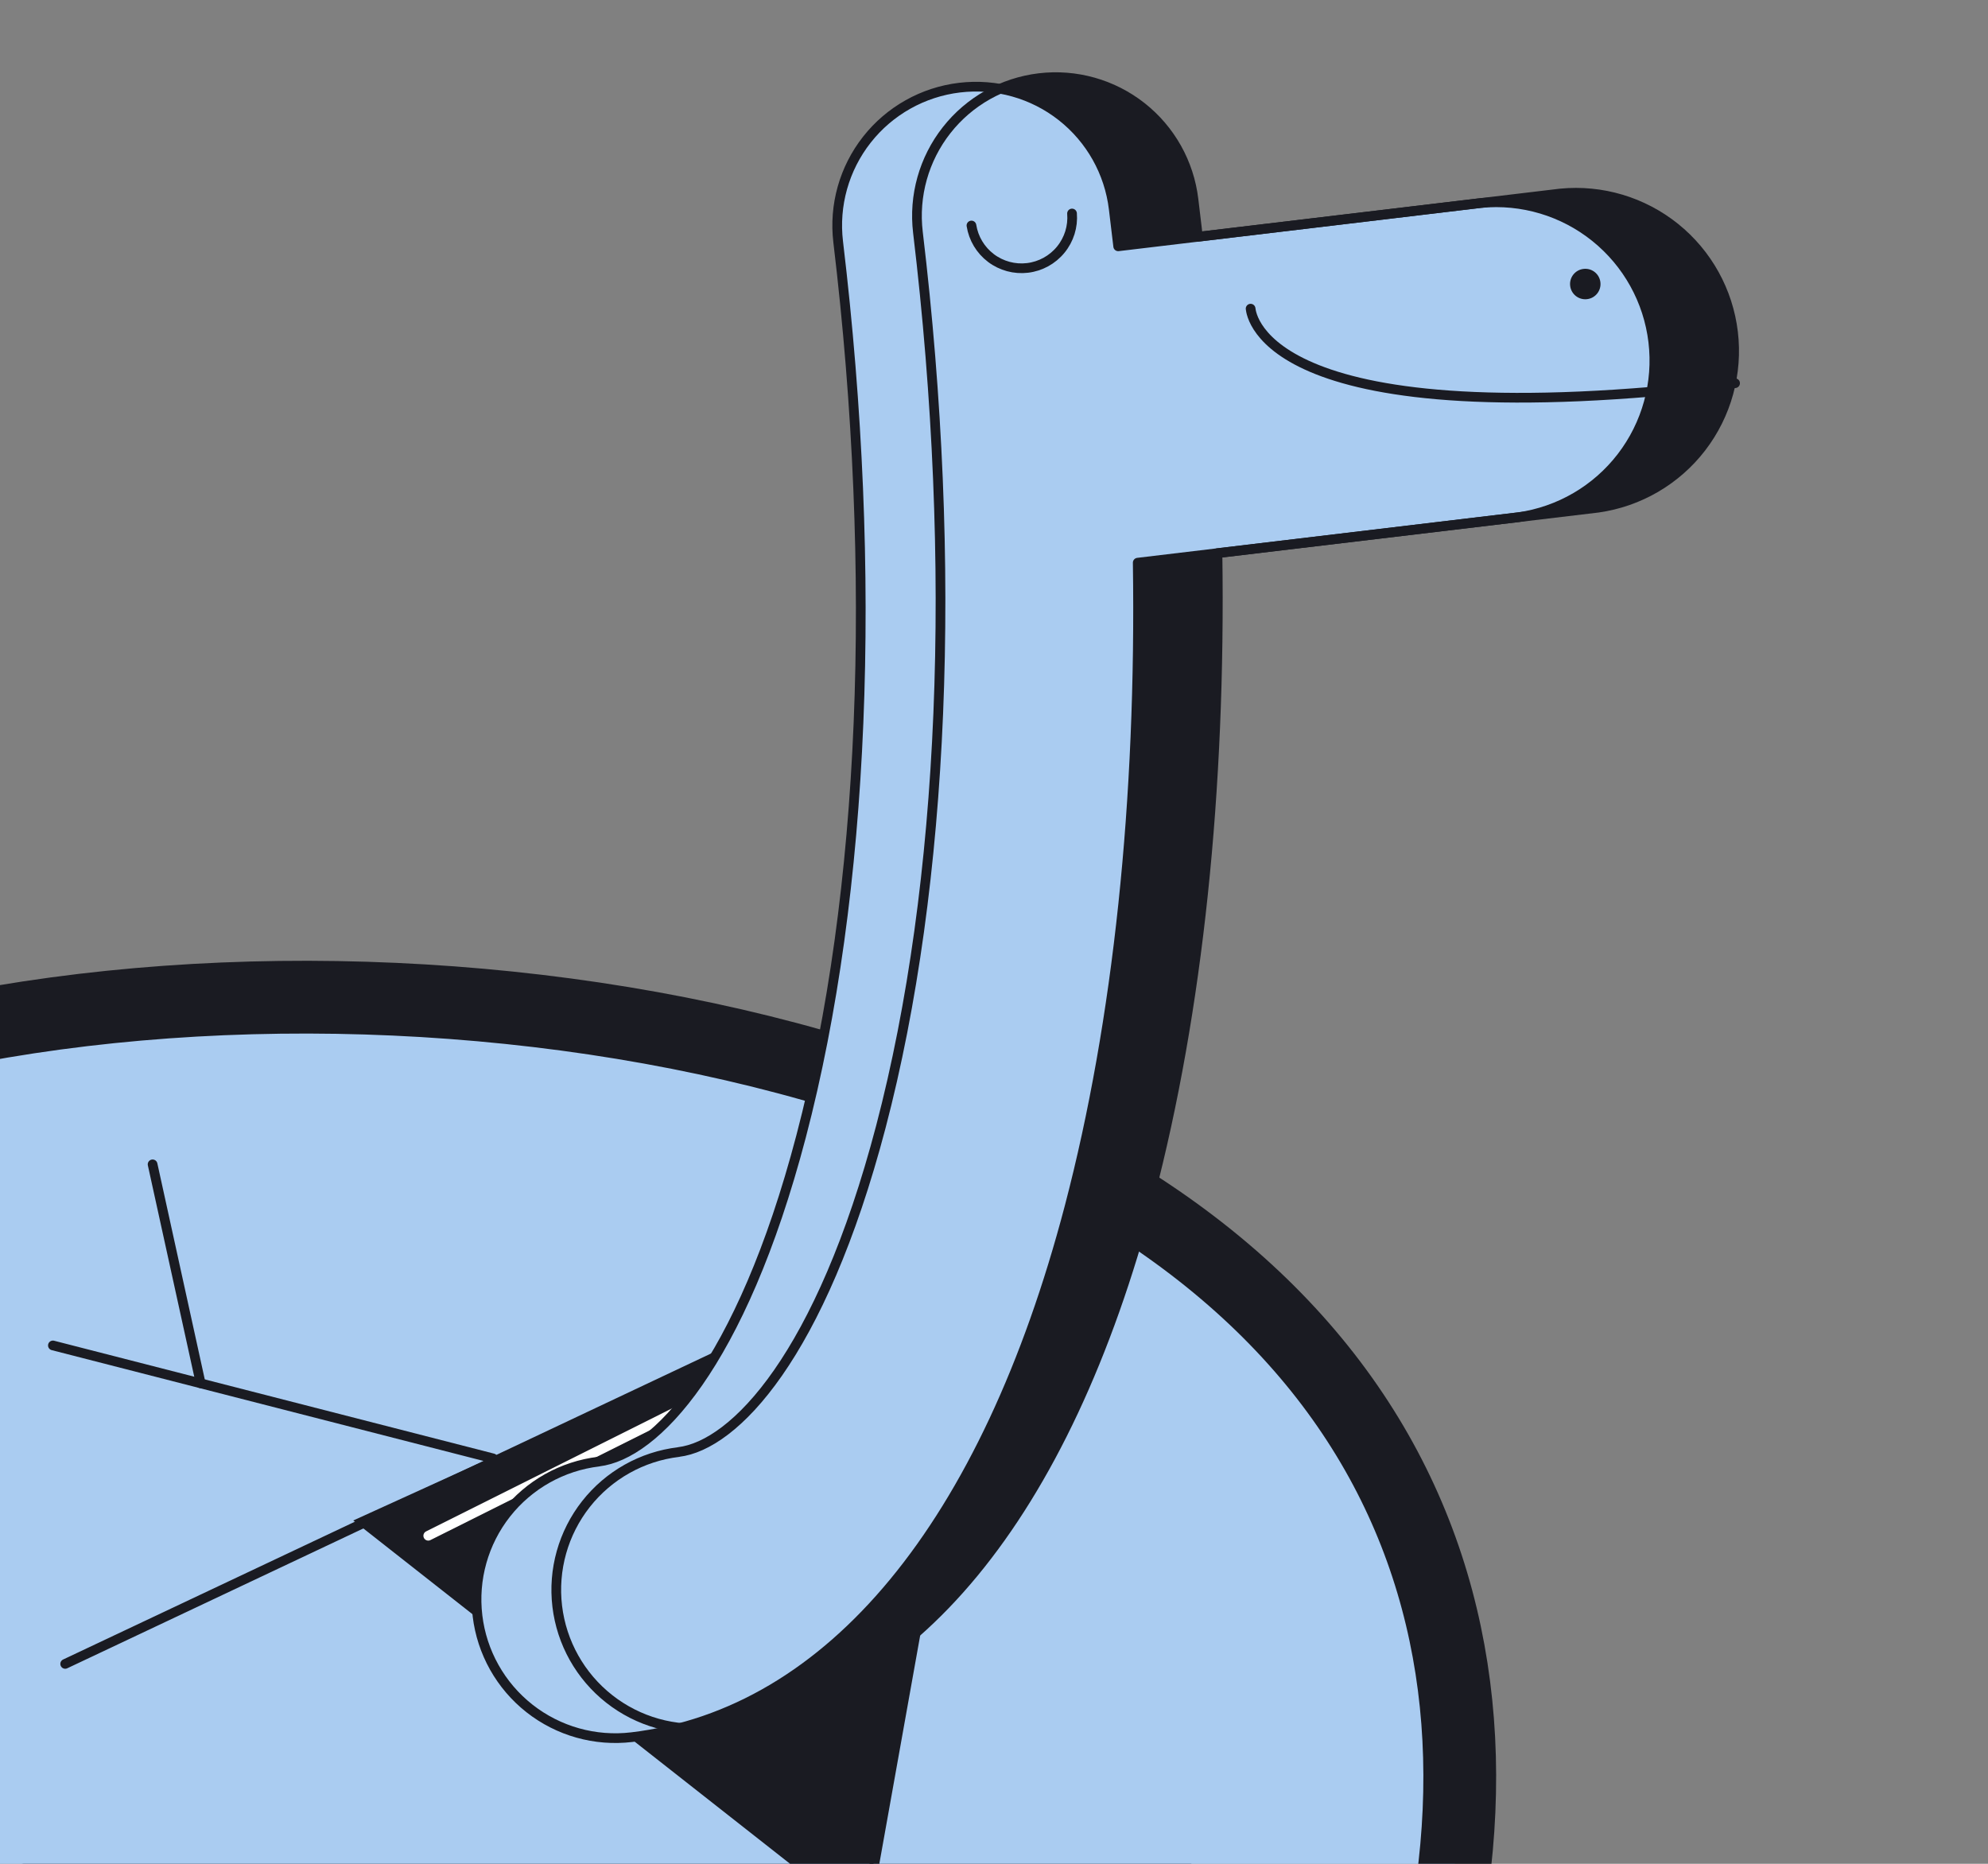 <svg width="208" height="195" viewBox="0 0 208 195" fill="none" xmlns="http://www.w3.org/2000/svg">
<rect x="0" y="0" width="208" height="195" fill="#808080" stroke="none"/>
<path d="M57.609 271.248C118.161 262.416 141.023 239.54 137.58 215.927C134.136 192.314 105.696 176.919 45.143 185.751C-15.409 194.583 -85.884 224.392 -82.448 248.006C-79.013 271.62 -2.952 280.073 57.609 271.248Z" fill="#1A1B22"/>
<path d="M42.435 262.18C100.988 279.974 135.987 253.955 148.559 212.57C161.13 171.185 146.52 130.098 87.974 112.304C29.429 94.51 -51.635 106.538 -64.189 147.937C-76.744 189.335 -16.11 244.394 42.435 262.18Z" fill="#AACCF1"/>
<path d="M42.435 262.18C100.988 279.974 135.987 253.955 148.559 212.57C161.13 171.185 146.52 130.098 87.974 112.304C29.429 94.51 -51.635 106.538 -64.189 147.937C-76.744 189.335 -16.11 244.394 42.435 262.18Z" stroke="#1A1B22" stroke-width="7.614" stroke-linecap="round" stroke-linejoin="round"/>
<path d="M114.227 123.359L6.82 174.085" stroke="#1A1B22" stroke-width="1.015" stroke-linecap="round" stroke-linejoin="round"/>
<path d="M103.07 130.261L88.058 214.161" stroke="#1A1B22" stroke-width="1.015" stroke-linecap="round" stroke-linejoin="round"/>
<path d="M51.578 152.581L5.535 140.766" stroke="#1A1B22" stroke-width="1.015" stroke-linecap="round" stroke-linejoin="round"/>
<path d="M15.966 121.82L20.995 144.728" stroke="#1A1B22" stroke-width="1.015" stroke-linecap="round" stroke-linejoin="round"/>
<path d="M90.315 201.013L103.141 128.955L36.959 159.082L90.315 201.013Z" fill="#1A1B22"/>
<path d="M98.055 134.041L44.807 160.677" stroke="white" stroke-width="1.015" stroke-linecap="round" stroke-linejoin="round"/>
<path d="M70.996 151.916C76.823 151.22 85.859 141.892 92.164 117.884C98.832 92.463 100.209 59.21 96.041 24.31C95.584 20.487 96.665 16.639 99.046 13.613C101.426 10.586 104.911 8.63 108.734 8.173C112.558 7.717 116.405 8.798 119.432 11.178C122.458 13.559 124.415 17.044 124.871 20.867C125.027 22.172 125.183 23.477 125.338 24.774L163.272 20.244C167.582 19.823 171.884 21.107 175.258 23.82C178.633 26.533 180.81 30.46 181.323 34.76C181.837 39.059 180.645 43.388 178.005 46.82C175.365 50.251 171.486 52.512 167.198 53.118L127.382 57.873C127.751 82.677 125.345 105.826 120.248 125.265C111.505 158.567 95.244 178.269 74.44 180.754C70.617 181.21 66.769 180.129 63.743 177.749C60.717 175.368 58.76 171.883 58.303 168.06C57.847 164.237 58.928 160.389 61.308 157.363C63.689 154.337 67.174 152.38 70.997 151.923L70.996 151.916Z" fill="#1A1B22"/>
<path d="M62.653 152.913C68.479 152.217 77.515 142.889 83.82 118.881C90.488 93.46 91.865 60.207 87.697 25.307C87.24 21.484 88.321 17.636 90.702 14.61C93.082 11.583 96.568 9.627 100.391 9.17C104.214 8.713 108.062 9.794 111.088 12.175C114.114 14.555 116.071 18.041 116.527 21.864C116.683 23.169 116.839 24.474 116.994 25.771L154.929 21.241C159.238 20.82 163.541 22.103 166.915 24.817C170.289 27.53 172.466 31.457 172.979 35.756C173.493 40.056 172.302 44.385 169.661 47.816C167.021 51.248 163.142 53.509 158.855 54.115L119.038 58.87C119.407 83.673 117.001 106.823 111.904 126.262C103.161 159.564 86.9 179.266 66.097 181.751C62.273 182.207 58.425 181.126 55.399 178.746C52.373 176.365 50.416 172.88 49.96 169.057C49.503 165.234 50.584 161.386 52.965 158.36C55.345 155.333 58.83 153.377 62.653 152.92L62.653 152.913Z" fill="#AACCF1" stroke="#1A1B22" stroke-width="1.015" stroke-linecap="round" stroke-linejoin="round"/>
<path d="M70.996 151.916C76.823 151.22 85.859 141.892 92.164 117.884C98.832 92.463 100.209 59.21 96.041 24.31C95.584 20.487 96.665 16.639 99.046 13.613C101.426 10.586 104.911 8.63 108.734 8.173C112.558 7.717 116.405 8.798 119.432 11.178C122.458 13.559 124.415 17.044 124.871 20.867C125.027 22.172 125.183 23.477 125.338 24.774L163.272 20.244C167.582 19.823 171.884 21.107 175.258 23.82C178.633 26.533 180.81 30.46 181.323 34.76C181.837 39.059 180.645 43.388 178.005 46.82C175.365 50.251 171.486 52.512 167.198 53.118L127.382 57.873C127.751 82.677 125.345 105.826 120.248 125.265C111.505 158.567 95.244 178.269 74.44 180.754C70.617 181.21 66.769 180.13 63.743 177.749C60.717 175.368 58.76 171.883 58.303 168.06C57.847 164.237 58.928 160.389 61.308 157.363C63.689 154.337 67.174 152.38 70.997 151.923L70.996 151.916Z" stroke="#1A1B22" stroke-width="1.015" stroke-linecap="round" stroke-linejoin="round"/>
<path d="M101.641 23.594C101.855 24.948 102.586 26.167 103.68 26.995C104.774 27.822 106.146 28.193 107.507 28.031C108.869 27.868 110.115 27.184 110.983 26.122C111.852 25.061 112.275 23.704 112.164 22.337" fill="#AACCF1"/>
<path d="M101.641 23.594C101.855 24.948 102.586 26.167 103.68 26.995C104.774 27.822 106.146 28.193 107.507 28.031C108.869 27.868 110.115 27.184 110.983 26.122C111.852 25.061 112.275 23.704 112.164 22.337" stroke="#1A1B22" stroke-width="1.015" stroke-linecap="round" stroke-linejoin="round"/>
<path d="M181.537 40.092C132.48 45.95 130.94 33.052 130.849 32.294" stroke="#1A1B22" stroke-width="1.015" stroke-linecap="round" stroke-linejoin="round"/>
<path d="M165.672 28.135L165.68 28.134C166.551 28.03 167.342 28.652 167.446 29.524L167.447 29.532C167.551 30.403 166.929 31.194 166.058 31.298L166.05 31.299C165.178 31.403 164.388 30.781 164.283 29.909L164.283 29.902C164.178 29.03 164.801 28.239 165.672 28.135Z" fill="#1A1B22"/>
</svg>
